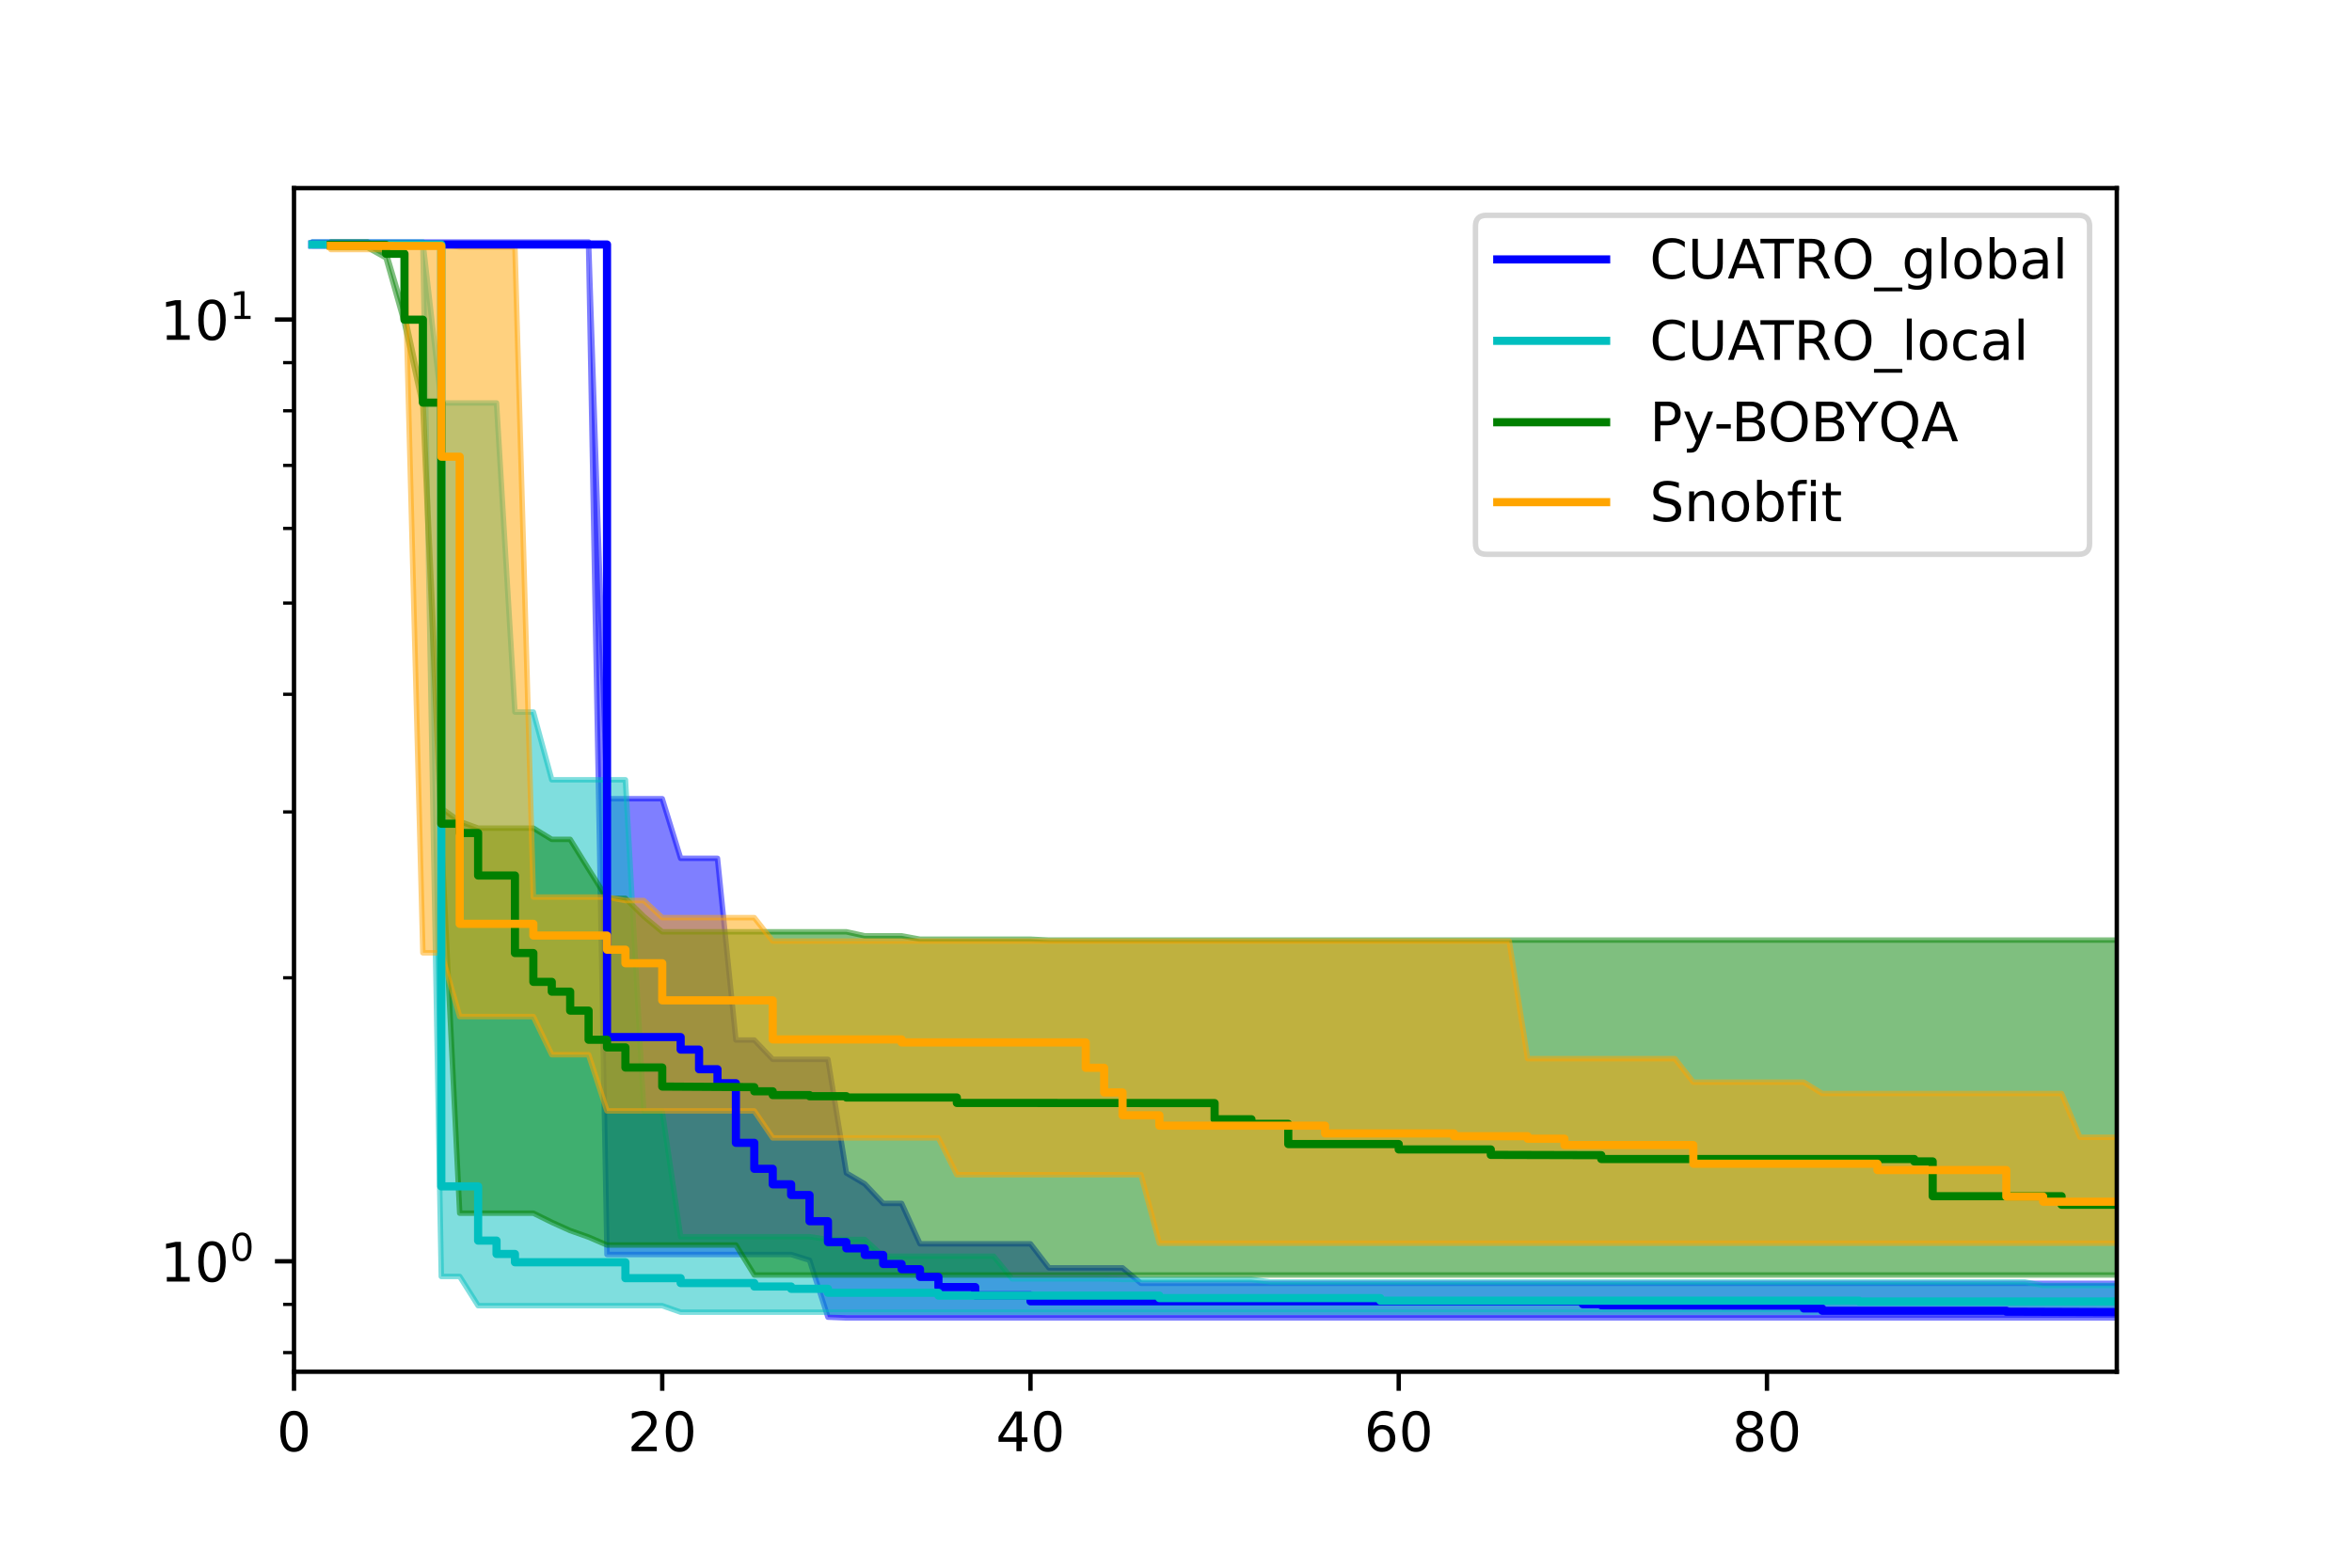 <?xml version="1.0" encoding="utf-8" standalone="no"?>
<!DOCTYPE svg PUBLIC "-//W3C//DTD SVG 1.1//EN"
  "http://www.w3.org/Graphics/SVG/1.1/DTD/svg11.dtd">
<!-- Created with matplotlib (https://matplotlib.org/) -->
<svg height="288pt" version="1.1" viewBox="0 0 432 288" width="432pt" xmlns="http://www.w3.org/2000/svg" xmlns:xlink="http://www.w3.org/1999/xlink">
 <defs>
  <style type="text/css">*{stroke-linecap:butt;stroke-linejoin:round;}</style>
 </defs>
 <g id="figure_1">
  <g id="patch_1">
   <path d="M 0 288 
L 432 288 
L 432 0 
L 0 0 
z
" style="fill:#ffffff;"/>
  </g>
  <g id="axes_1">
   <g id="patch_2">
    <path d="M 54 252 
L 388.8 252 
L 388.8 34.56 
L 54 34.56 
z
" style="fill:#ffffff;"/>
   </g>
   <g id="PolyCollection_1">
    <defs>
     <path d="M 57.382 -243.556 
L 57.382 -242.868 
L 60.764 -242.868 
L 64.145 -242.868 
L 67.527 -242.868 
L 70.909 -242.868 
L 74.291 -242.868 
L 77.673 -242.868 
L 81.055 -242.868 
L 84.436 -242.868 
L 87.818 -242.868 
L 91.2 -242.868 
L 94.582 -242.868 
L 97.964 -242.868 
L 101.345 -242.868 
L 104.727 -242.868 
L 108.109 -242.868 
L 111.491 -57.536 
L 114.873 -57.536 
L 118.255 -57.536 
L 121.636 -57.536 
L 125.018 -57.536 
L 128.4 -57.536 
L 131.782 -57.536 
L 135.164 -57.536 
L 138.545 -57.536 
L 141.927 -57.536 
L 145.309 -57.536 
L 148.691 -56.488 
L 152.073 -46.022 
L 155.455 -45.884 
L 158.836 -45.884 
L 162.218 -45.884 
L 165.6 -45.884 
L 168.982 -45.884 
L 172.364 -45.884 
L 175.745 -45.884 
L 179.127 -45.884 
L 182.509 -45.884 
L 185.891 -45.884 
L 189.273 -45.884 
L 192.655 -45.884 
L 196.036 -45.884 
L 199.418 -45.884 
L 202.8 -45.884 
L 206.182 -45.884 
L 209.564 -45.884 
L 212.945 -45.884 
L 216.327 -45.884 
L 219.709 -45.884 
L 223.091 -45.884 
L 226.473 -45.884 
L 229.855 -45.884 
L 233.236 -45.884 
L 236.618 -45.884 
L 240 -45.884 
L 243.382 -45.884 
L 246.764 -45.884 
L 250.145 -45.884 
L 253.527 -45.884 
L 256.909 -45.884 
L 260.291 -45.884 
L 263.673 -45.884 
L 267.055 -45.884 
L 270.436 -45.884 
L 273.818 -45.884 
L 277.2 -45.884 
L 280.582 -45.884 
L 283.964 -45.884 
L 287.345 -45.884 
L 290.727 -45.884 
L 294.109 -45.884 
L 297.491 -45.884 
L 300.873 -45.884 
L 304.255 -45.884 
L 307.636 -45.884 
L 311.018 -45.884 
L 314.4 -45.884 
L 317.782 -45.884 
L 321.164 -45.884 
L 324.545 -45.884 
L 327.927 -45.884 
L 331.309 -45.884 
L 334.691 -45.884 
L 338.073 -45.884 
L 341.455 -45.884 
L 344.836 -45.884 
L 348.218 -45.884 
L 351.6 -45.884 
L 354.982 -45.884 
L 358.364 -45.884 
L 361.745 -45.884 
L 365.127 -45.884 
L 368.509 -45.884 
L 371.891 -45.884 
L 375.273 -45.884 
L 378.655 -45.884 
L 382.036 -45.884 
L 385.418 -45.884 
L 388.8 -45.884 
L 392.182 -45.884 
L 392.182 -52.24 
L 392.182 -52.24 
L 388.8 -52.24 
L 385.418 -52.24 
L 382.036 -52.24 
L 378.655 -52.24 
L 375.273 -52.24 
L 371.891 -52.24 
L 368.509 -52.24 
L 365.127 -52.24 
L 361.745 -52.24 
L 358.364 -52.24 
L 354.982 -52.24 
L 351.6 -52.24 
L 348.218 -52.24 
L 344.836 -52.24 
L 341.455 -52.24 
L 338.073 -52.24 
L 334.691 -52.24 
L 331.309 -52.24 
L 327.927 -52.24 
L 324.545 -52.24 
L 321.164 -52.24 
L 317.782 -52.24 
L 314.4 -52.24 
L 311.018 -52.24 
L 307.636 -52.24 
L 304.255 -52.24 
L 300.873 -52.24 
L 297.491 -52.24 
L 294.109 -52.24 
L 290.727 -52.24 
L 287.345 -52.24 
L 283.964 -52.24 
L 280.582 -52.24 
L 277.2 -52.24 
L 273.818 -52.24 
L 270.436 -52.24 
L 267.055 -52.24 
L 263.673 -52.24 
L 260.291 -52.24 
L 256.909 -52.24 
L 253.527 -52.24 
L 250.145 -52.24 
L 246.764 -52.24 
L 243.382 -52.24 
L 240 -52.24 
L 236.618 -52.24 
L 233.236 -52.24 
L 229.855 -52.24 
L 226.473 -52.24 
L 223.091 -52.24 
L 219.709 -52.24 
L 216.327 -52.24 
L 212.945 -52.24 
L 209.564 -52.24 
L 206.182 -55.087 
L 202.8 -55.087 
L 199.418 -55.087 
L 196.036 -55.087 
L 192.655 -55.087 
L 189.273 -59.493 
L 185.891 -59.493 
L 182.509 -59.493 
L 179.127 -59.493 
L 175.745 -59.493 
L 172.364 -59.493 
L 168.982 -59.493 
L 165.6 -66.921 
L 162.218 -66.921 
L 158.836 -70.501 
L 155.455 -72.507 
L 152.073 -93.384 
L 148.691 -93.384 
L 145.309 -93.384 
L 141.927 -93.384 
L 138.545 -96.932 
L 135.164 -96.932 
L 131.782 -130.316 
L 128.4 -130.316 
L 125.018 -130.316 
L 121.636 -141.267 
L 118.255 -141.267 
L 114.873 -141.267 
L 111.491 -141.267 
L 108.109 -243.556 
L 104.727 -243.556 
L 101.345 -243.556 
L 97.964 -243.556 
L 94.582 -243.556 
L 91.2 -243.556 
L 87.818 -243.556 
L 84.436 -243.556 
L 81.055 -243.556 
L 77.673 -243.556 
L 74.291 -243.556 
L 70.909 -243.556 
L 67.527 -243.556 
L 64.145 -243.556 
L 60.764 -243.556 
L 57.382 -243.556 
z
" id="m3e9cecc556" style="stroke:#0000ff;stroke-opacity:0.5;"/>
    </defs>
    <g clip-path="url(#pd0269fad4a)">
     <use style="fill:#0000ff;fill-opacity:0.5;stroke:#0000ff;stroke-opacity:0.5;" x="0" xlink:href="#m3e9cecc556" y="288"/>
    </g>
   </g>
   <g id="PolyCollection_2">
    <defs>
     <path d="M 57.382 -243.556 
L 57.382 -242.868 
L 60.764 -242.868 
L 64.145 -242.868 
L 67.527 -242.868 
L 70.909 -242.868 
L 74.291 -242.868 
L 77.673 -242.868 
L 81.055 -53.503 
L 84.436 -53.503 
L 87.818 -48.134 
L 91.2 -48.134 
L 94.582 -48.134 
L 97.964 -48.134 
L 101.345 -48.134 
L 104.727 -48.134 
L 108.109 -48.134 
L 111.491 -48.134 
L 114.873 -48.134 
L 118.255 -48.134 
L 121.636 -48.134 
L 125.018 -46.941 
L 128.4 -46.941 
L 131.782 -46.941 
L 135.164 -46.941 
L 138.545 -46.941 
L 141.927 -46.941 
L 145.309 -46.941 
L 148.691 -46.941 
L 152.073 -46.941 
L 155.455 -46.941 
L 158.836 -46.941 
L 162.218 -46.941 
L 165.6 -46.941 
L 168.982 -46.941 
L 172.364 -46.941 
L 175.745 -46.941 
L 179.127 -46.941 
L 182.509 -46.941 
L 185.891 -46.941 
L 189.273 -46.941 
L 192.655 -46.941 
L 196.036 -46.941 
L 199.418 -46.941 
L 202.8 -46.941 
L 206.182 -46.941 
L 209.564 -46.941 
L 212.945 -46.941 
L 216.327 -46.941 
L 219.709 -46.941 
L 223.091 -46.941 
L 226.473 -46.941 
L 229.855 -46.941 
L 233.236 -46.941 
L 236.618 -46.941 
L 240 -46.941 
L 243.382 -46.941 
L 246.764 -46.941 
L 250.145 -46.941 
L 253.527 -46.941 
L 256.909 -46.941 
L 260.291 -46.941 
L 263.673 -46.941 
L 267.055 -46.941 
L 270.436 -46.941 
L 273.818 -46.941 
L 277.2 -46.941 
L 280.582 -46.941 
L 283.964 -46.941 
L 287.345 -46.941 
L 290.727 -46.941 
L 294.109 -46.941 
L 297.491 -46.941 
L 300.873 -46.941 
L 304.255 -46.941 
L 307.636 -46.941 
L 311.018 -46.941 
L 314.4 -46.941 
L 317.782 -46.941 
L 321.164 -46.941 
L 324.545 -46.941 
L 327.927 -46.941 
L 331.309 -46.941 
L 334.691 -46.941 
L 338.073 -46.941 
L 341.455 -46.941 
L 344.836 -46.941 
L 348.218 -46.941 
L 351.6 -46.941 
L 354.982 -46.941 
L 358.364 -46.941 
L 361.745 -46.941 
L 365.127 -46.941 
L 368.509 -46.941 
L 371.891 -46.941 
L 375.273 -46.941 
L 378.655 -46.941 
L 382.036 -46.941 
L 385.418 -46.941 
L 388.8 -46.941 
L 392.182 -46.941 
L 392.182 -51.843 
L 392.182 -51.843 
L 388.8 -51.843 
L 385.418 -51.843 
L 382.036 -51.843 
L 378.655 -51.843 
L 375.273 -51.843 
L 371.891 -52.492 
L 368.509 -52.492 
L 365.127 -52.492 
L 361.745 -52.492 
L 358.364 -52.492 
L 354.982 -52.492 
L 351.6 -52.492 
L 348.218 -52.492 
L 344.836 -52.492 
L 341.455 -52.492 
L 338.073 -52.492 
L 334.691 -52.492 
L 331.309 -52.492 
L 327.927 -52.492 
L 324.545 -52.492 
L 321.164 -52.492 
L 317.782 -52.492 
L 314.4 -52.492 
L 311.018 -52.492 
L 307.636 -52.492 
L 304.255 -52.492 
L 300.873 -52.492 
L 297.491 -52.492 
L 294.109 -52.492 
L 290.727 -52.492 
L 287.345 -52.492 
L 283.964 -52.492 
L 280.582 -52.492 
L 277.2 -52.492 
L 273.818 -52.492 
L 270.436 -52.492 
L 267.055 -52.492 
L 263.673 -52.492 
L 260.291 -52.492 
L 256.909 -52.492 
L 253.527 -52.492 
L 250.145 -52.492 
L 246.764 -52.492 
L 243.382 -52.492 
L 240 -52.492 
L 236.618 -52.492 
L 233.236 -52.492 
L 229.855 -52.956 
L 226.473 -52.956 
L 223.091 -52.956 
L 219.709 -52.956 
L 216.327 -52.956 
L 212.945 -52.956 
L 209.564 -52.956 
L 206.182 -52.956 
L 202.8 -53.068 
L 199.418 -53.068 
L 196.036 -53.068 
L 192.655 -53.068 
L 189.273 -53.068 
L 185.891 -53.068 
L 182.509 -57.228 
L 179.127 -57.228 
L 175.745 -57.228 
L 172.364 -57.228 
L 168.982 -57.228 
L 165.6 -57.228 
L 162.218 -57.228 
L 158.836 -60.299 
L 155.455 -60.299 
L 152.073 -60.299 
L 148.691 -60.812 
L 145.309 -60.812 
L 141.927 -60.812 
L 138.545 -60.812 
L 135.164 -60.812 
L 131.782 -60.812 
L 128.4 -60.812 
L 125.018 -60.812 
L 121.636 -83.859 
L 118.255 -83.859 
L 114.873 -144.745 
L 111.491 -144.745 
L 108.109 -144.745 
L 104.727 -144.745 
L 101.345 -144.745 
L 97.964 -157.189 
L 94.582 -157.189 
L 91.2 -213.972 
L 87.818 -213.972 
L 84.436 -213.972 
L 81.055 -213.972 
L 77.673 -243.556 
L 74.291 -243.556 
L 70.909 -243.556 
L 67.527 -243.556 
L 64.145 -243.556 
L 60.764 -243.556 
L 57.382 -243.556 
z
" id="me2a2f96526" style="stroke:#00bfbf;stroke-opacity:0.5;"/>
    </defs>
    <g clip-path="url(#pd0269fad4a)">
     <use style="fill:#00bfbf;fill-opacity:0.5;stroke:#00bfbf;stroke-opacity:0.5;" x="0" xlink:href="#me2a2f96526" y="288"/>
    </g>
   </g>
   <g id="PolyCollection_3">
    <defs>
     <path d="M 60.764 -243.549 
L 60.764 -242.511 
L 64.145 -242.511 
L 67.527 -242.511 
L 70.909 -240.624 
L 74.291 -228.662 
L 77.673 -213.375 
L 81.055 -134.761 
L 84.436 -65.127 
L 87.818 -65.127 
L 91.2 -65.127 
L 94.582 -65.127 
L 97.964 -65.127 
L 101.345 -63.453 
L 104.727 -61.929 
L 108.109 -60.732 
L 111.491 -59.276 
L 114.873 -59.276 
L 118.255 -59.276 
L 121.636 -59.276 
L 125.018 -59.276 
L 128.4 -59.276 
L 131.782 -59.276 
L 135.164 -59.276 
L 138.545 -53.769 
L 141.927 -53.769 
L 145.309 -53.769 
L 148.691 -53.769 
L 152.073 -53.769 
L 155.455 -53.769 
L 158.836 -53.769 
L 162.218 -53.769 
L 165.6 -53.769 
L 168.982 -53.769 
L 172.364 -53.769 
L 175.745 -53.769 
L 179.127 -53.769 
L 182.509 -53.769 
L 185.891 -53.769 
L 189.273 -53.769 
L 192.655 -53.769 
L 196.036 -53.769 
L 199.418 -53.769 
L 202.8 -53.769 
L 206.182 -53.769 
L 209.564 -53.769 
L 212.945 -53.769 
L 216.327 -53.769 
L 219.709 -53.769 
L 223.091 -53.769 
L 226.473 -53.769 
L 229.855 -53.769 
L 233.236 -53.769 
L 236.618 -53.769 
L 240 -53.769 
L 243.382 -53.769 
L 246.764 -53.769 
L 250.145 -53.769 
L 253.527 -53.769 
L 256.909 -53.769 
L 260.291 -53.769 
L 263.673 -53.769 
L 267.055 -53.769 
L 270.436 -53.769 
L 273.818 -53.769 
L 277.2 -53.769 
L 280.582 -53.769 
L 283.964 -53.769 
L 287.345 -53.769 
L 290.727 -53.769 
L 294.109 -53.769 
L 297.491 -53.769 
L 300.873 -53.769 
L 304.255 -53.769 
L 307.636 -53.769 
L 311.018 -53.769 
L 314.4 -53.769 
L 317.782 -53.769 
L 321.164 -53.769 
L 324.545 -53.769 
L 327.927 -53.769 
L 331.309 -53.769 
L 334.691 -53.769 
L 338.073 -53.769 
L 341.455 -53.769 
L 344.836 -53.769 
L 348.218 -53.769 
L 351.6 -53.769 
L 354.982 -53.769 
L 358.364 -53.769 
L 361.745 -53.769 
L 365.127 -53.769 
L 368.509 -53.769 
L 371.891 -53.769 
L 375.273 -53.769 
L 378.655 -53.769 
L 382.036 -53.769 
L 385.418 -53.769 
L 388.8 -53.769 
L 392.182 -53.769 
L 392.182 -115.295 
L 392.182 -115.295 
L 388.8 -115.295 
L 385.418 -115.295 
L 382.036 -115.295 
L 378.655 -115.295 
L 375.273 -115.295 
L 371.891 -115.295 
L 368.509 -115.295 
L 365.127 -115.295 
L 361.745 -115.295 
L 358.364 -115.295 
L 354.982 -115.295 
L 351.6 -115.295 
L 348.218 -115.295 
L 344.836 -115.295 
L 341.455 -115.295 
L 338.073 -115.295 
L 334.691 -115.295 
L 331.309 -115.295 
L 327.927 -115.295 
L 324.545 -115.295 
L 321.164 -115.295 
L 317.782 -115.295 
L 314.4 -115.295 
L 311.018 -115.295 
L 307.636 -115.295 
L 304.255 -115.295 
L 300.873 -115.295 
L 297.491 -115.295 
L 294.109 -115.295 
L 290.727 -115.295 
L 287.345 -115.295 
L 283.964 -115.295 
L 280.582 -115.295 
L 277.2 -115.295 
L 273.818 -115.295 
L 270.436 -115.295 
L 267.055 -115.295 
L 263.673 -115.295 
L 260.291 -115.295 
L 256.909 -115.295 
L 253.527 -115.295 
L 250.145 -115.295 
L 246.764 -115.295 
L 243.382 -115.295 
L 240 -115.295 
L 236.618 -115.295 
L 233.236 -115.295 
L 229.855 -115.295 
L 226.473 -115.295 
L 223.091 -115.295 
L 219.709 -115.295 
L 216.327 -115.295 
L 212.945 -115.295 
L 209.564 -115.295 
L 206.182 -115.295 
L 202.8 -115.295 
L 199.418 -115.295 
L 196.036 -115.295 
L 192.655 -115.295 
L 189.273 -115.457 
L 185.891 -115.457 
L 182.509 -115.457 
L 179.127 -115.457 
L 175.745 -115.457 
L 172.364 -115.457 
L 168.982 -115.457 
L 165.6 -116.083 
L 162.218 -116.083 
L 158.836 -116.083 
L 155.455 -116.817 
L 152.073 -116.817 
L 148.691 -116.817 
L 145.309 -116.817 
L 141.927 -116.817 
L 138.545 -116.817 
L 135.164 -116.817 
L 131.782 -116.817 
L 128.4 -116.817 
L 125.018 -116.817 
L 121.636 -116.817 
L 118.255 -119.628 
L 114.873 -122.955 
L 111.491 -122.955 
L 108.109 -128.353 
L 104.727 -133.8 
L 101.345 -133.8 
L 97.964 -135.864 
L 94.582 -135.864 
L 91.2 -135.864 
L 87.818 -135.864 
L 84.436 -137.096 
L 81.055 -139.539 
L 77.673 -214.612 
L 74.291 -230.214 
L 70.909 -241.564 
L 67.527 -243.549 
L 64.145 -243.549 
L 60.764 -243.549 
z
" id="m48beb5a849" style="stroke:#008000;stroke-opacity:0.5;"/>
    </defs>
    <g clip-path="url(#pd0269fad4a)">
     <use style="fill:#008000;fill-opacity:0.5;stroke:#008000;stroke-opacity:0.5;" x="0" xlink:href="#m48beb5a849" y="288"/>
    </g>
   </g>
   <g id="PolyCollection_4">
    <defs>
     <path d="M 60.764 -243.303 
L 60.764 -242.154 
L 64.145 -242.154 
L 67.527 -242.154 
L 70.909 -242.154 
L 74.291 -242.154 
L 77.673 -112.961 
L 81.055 -112.961 
L 84.436 -101.242 
L 87.818 -101.242 
L 91.2 -101.242 
L 94.582 -101.242 
L 97.964 -101.242 
L 101.345 -94.241 
L 104.727 -94.241 
L 108.109 -94.241 
L 111.491 -83.916 
L 114.873 -83.916 
L 118.255 -83.916 
L 121.636 -83.916 
L 125.018 -83.916 
L 128.4 -83.916 
L 131.782 -83.916 
L 135.164 -83.916 
L 138.545 -83.916 
L 141.927 -78.958 
L 145.309 -78.958 
L 148.691 -78.958 
L 152.073 -78.958 
L 155.455 -78.958 
L 158.836 -78.958 
L 162.218 -78.958 
L 165.6 -78.958 
L 168.982 -78.958 
L 172.364 -78.958 
L 175.745 -72.191 
L 179.127 -72.191 
L 182.509 -72.191 
L 185.891 -72.191 
L 189.273 -72.191 
L 192.655 -72.191 
L 196.036 -72.191 
L 199.418 -72.191 
L 202.8 -72.191 
L 206.182 -72.191 
L 209.564 -72.191 
L 212.945 -59.609 
L 216.327 -59.609 
L 219.709 -59.609 
L 223.091 -59.609 
L 226.473 -59.609 
L 229.855 -59.609 
L 233.236 -59.609 
L 236.618 -59.609 
L 240 -59.609 
L 243.382 -59.609 
L 246.764 -59.609 
L 250.145 -59.609 
L 253.527 -59.609 
L 256.909 -59.609 
L 260.291 -59.609 
L 263.673 -59.609 
L 267.055 -59.609 
L 270.436 -59.609 
L 273.818 -59.609 
L 277.2 -59.609 
L 280.582 -59.609 
L 283.964 -59.609 
L 287.345 -59.609 
L 290.727 -59.609 
L 294.109 -59.609 
L 297.491 -59.609 
L 300.873 -59.609 
L 304.255 -59.609 
L 307.636 -59.609 
L 311.018 -59.609 
L 314.4 -59.609 
L 317.782 -59.609 
L 321.164 -59.609 
L 324.545 -59.609 
L 327.927 -59.609 
L 331.309 -59.609 
L 334.691 -59.609 
L 338.073 -59.609 
L 341.455 -59.609 
L 344.836 -59.609 
L 348.218 -59.609 
L 351.6 -59.609 
L 354.982 -59.609 
L 358.364 -59.609 
L 361.745 -59.609 
L 365.127 -59.609 
L 368.509 -59.609 
L 371.891 -59.609 
L 375.273 -59.609 
L 378.655 -59.609 
L 382.036 -59.609 
L 385.418 -59.609 
L 388.8 -59.609 
L 392.182 -59.609 
L 392.182 -79.069 
L 392.182 -79.069 
L 388.8 -79.069 
L 385.418 -79.069 
L 382.036 -79.069 
L 378.655 -87.114 
L 375.273 -87.114 
L 371.891 -87.114 
L 368.509 -87.114 
L 365.127 -87.114 
L 361.745 -87.114 
L 358.364 -87.114 
L 354.982 -87.114 
L 351.6 -87.114 
L 348.218 -87.114 
L 344.836 -87.114 
L 341.455 -87.114 
L 338.073 -87.114 
L 334.691 -87.114 
L 331.309 -89.19 
L 327.927 -89.19 
L 324.545 -89.19 
L 321.164 -89.19 
L 317.782 -89.19 
L 314.4 -89.19 
L 311.018 -89.19 
L 307.636 -93.514 
L 304.255 -93.514 
L 300.873 -93.514 
L 297.491 -93.514 
L 294.109 -93.514 
L 290.727 -93.514 
L 287.345 -93.514 
L 283.964 -93.514 
L 280.582 -93.514 
L 277.2 -115.117 
L 273.818 -115.117 
L 270.436 -115.117 
L 267.055 -115.117 
L 263.673 -115.117 
L 260.291 -115.117 
L 256.909 -115.117 
L 253.527 -115.117 
L 250.145 -115.117 
L 246.764 -115.117 
L 243.382 -115.117 
L 240 -115.117 
L 236.618 -115.117 
L 233.236 -115.117 
L 229.855 -115.117 
L 226.473 -115.117 
L 223.091 -115.117 
L 219.709 -115.117 
L 216.327 -115.117 
L 212.945 -115.117 
L 209.564 -115.117 
L 206.182 -115.117 
L 202.8 -115.117 
L 199.418 -115.117 
L 196.036 -115.117 
L 192.655 -115.117 
L 189.273 -115.117 
L 185.891 -115.117 
L 182.509 -115.117 
L 179.127 -115.117 
L 175.745 -115.117 
L 172.364 -115.117 
L 168.982 -115.117 
L 165.6 -115.117 
L 162.218 -115.117 
L 158.836 -115.117 
L 155.455 -115.117 
L 152.073 -115.117 
L 148.691 -115.117 
L 145.309 -115.117 
L 141.927 -115.117 
L 138.545 -119.418 
L 135.164 -119.418 
L 131.782 -119.418 
L 128.4 -119.418 
L 125.018 -119.418 
L 121.636 -119.418 
L 118.255 -122.563 
L 114.873 -122.563 
L 111.491 -123.201 
L 108.109 -123.201 
L 104.727 -123.201 
L 101.345 -123.201 
L 97.964 -123.201 
L 94.582 -242.626 
L 91.2 -242.626 
L 87.818 -242.626 
L 84.436 -242.626 
L 81.055 -243.148 
L 77.673 -243.148 
L 74.291 -243.303 
L 70.909 -243.303 
L 67.527 -243.303 
L 64.145 -243.303 
L 60.764 -243.303 
z
" id="md6a3ccffac" style="stroke:#ffa500;stroke-opacity:0.5;"/>
    </defs>
    <g clip-path="url(#pd0269fad4a)">
     <use style="fill:#ffa500;fill-opacity:0.5;stroke:#ffa500;stroke-opacity:0.5;" x="0" xlink:href="#md6a3ccffac" y="288"/>
    </g>
   </g>
   <g id="matplotlib.axis_1">
    <g id="xtick_1">
     <g id="line2d_1">
      <defs>
       <path d="M 0 0 
L 0 3.5 
" id="m15b649548a" style="stroke:#000000;stroke-width:0.8;"/>
      </defs>
      <g>
       <use style="stroke:#000000;stroke-width:0.8;" x="54" xlink:href="#m15b649548a" y="252"/>
      </g>
     </g>
     <g id="text_1">
      <!-- 0 -->
      <g transform="translate(50.819 266.598)scale(0.1 -0.1)">
       <defs>
        <path d="M 31.781 66.406 
Q 24.172 66.406 20.328 58.906 
Q 16.5 51.422 16.5 36.375 
Q 16.5 21.391 20.328 13.891 
Q 24.172 6.391 31.781 6.391 
Q 39.453 6.391 43.281 13.891 
Q 47.125 21.391 47.125 36.375 
Q 47.125 51.422 43.281 58.906 
Q 39.453 66.406 31.781 66.406 
z
M 31.781 74.219 
Q 44.047 74.219 50.516 64.516 
Q 56.984 54.828 56.984 36.375 
Q 56.984 17.969 50.516 8.266 
Q 44.047 -1.422 31.781 -1.422 
Q 19.531 -1.422 13.062 8.266 
Q 6.594 17.969 6.594 36.375 
Q 6.594 54.828 13.062 64.516 
Q 19.531 74.219 31.781 74.219 
z
" id="DejaVuSans-48"/>
       </defs>
       <use xlink:href="#DejaVuSans-48"/>
      </g>
     </g>
    </g>
    <g id="xtick_2">
     <g id="line2d_2">
      <g>
       <use style="stroke:#000000;stroke-width:0.8;" x="121.636" xlink:href="#m15b649548a" y="252"/>
      </g>
     </g>
     <g id="text_2">
      <!-- 20 -->
      <g transform="translate(115.274 266.598)scale(0.1 -0.1)">
       <defs>
        <path d="M 19.188 8.297 
L 53.609 8.297 
L 53.609 0 
L 7.328 0 
L 7.328 8.297 
Q 12.938 14.109 22.625 23.891 
Q 32.328 33.688 34.812 36.531 
Q 39.547 41.844 41.422 45.531 
Q 43.312 49.219 43.312 52.781 
Q 43.312 58.594 39.234 62.25 
Q 35.156 65.922 28.609 65.922 
Q 23.969 65.922 18.812 64.312 
Q 13.672 62.703 7.812 59.422 
L 7.812 69.391 
Q 13.766 71.781 18.938 73 
Q 24.125 74.219 28.422 74.219 
Q 39.75 74.219 46.484 68.547 
Q 53.219 62.891 53.219 53.422 
Q 53.219 48.922 51.531 44.891 
Q 49.859 40.875 45.406 35.406 
Q 44.188 33.984 37.641 27.219 
Q 31.109 20.453 19.188 8.297 
z
" id="DejaVuSans-50"/>
       </defs>
       <use xlink:href="#DejaVuSans-50"/>
       <use x="63.623" xlink:href="#DejaVuSans-48"/>
      </g>
     </g>
    </g>
    <g id="xtick_3">
     <g id="line2d_3">
      <g>
       <use style="stroke:#000000;stroke-width:0.8;" x="189.273" xlink:href="#m15b649548a" y="252"/>
      </g>
     </g>
     <g id="text_3">
      <!-- 40 -->
      <g transform="translate(182.91 266.598)scale(0.1 -0.1)">
       <defs>
        <path d="M 37.797 64.312 
L 12.891 25.391 
L 37.797 25.391 
z
M 35.203 72.906 
L 47.609 72.906 
L 47.609 25.391 
L 58.016 25.391 
L 58.016 17.188 
L 47.609 17.188 
L 47.609 0 
L 37.797 0 
L 37.797 17.188 
L 4.891 17.188 
L 4.891 26.703 
z
" id="DejaVuSans-52"/>
       </defs>
       <use xlink:href="#DejaVuSans-52"/>
       <use x="63.623" xlink:href="#DejaVuSans-48"/>
      </g>
     </g>
    </g>
    <g id="xtick_4">
     <g id="line2d_4">
      <g>
       <use style="stroke:#000000;stroke-width:0.8;" x="256.909" xlink:href="#m15b649548a" y="252"/>
      </g>
     </g>
     <g id="text_4">
      <!-- 60 -->
      <g transform="translate(250.547 266.598)scale(0.1 -0.1)">
       <defs>
        <path d="M 33.016 40.375 
Q 26.375 40.375 22.484 35.828 
Q 18.609 31.297 18.609 23.391 
Q 18.609 15.531 22.484 10.953 
Q 26.375 6.391 33.016 6.391 
Q 39.656 6.391 43.531 10.953 
Q 47.406 15.531 47.406 23.391 
Q 47.406 31.297 43.531 35.828 
Q 39.656 40.375 33.016 40.375 
z
M 52.594 71.297 
L 52.594 62.312 
Q 48.875 64.062 45.094 64.984 
Q 41.312 65.922 37.594 65.922 
Q 27.828 65.922 22.672 59.328 
Q 17.531 52.734 16.797 39.406 
Q 19.672 43.656 24.016 45.922 
Q 28.375 48.188 33.594 48.188 
Q 44.578 48.188 50.953 41.516 
Q 57.328 34.859 57.328 23.391 
Q 57.328 12.156 50.688 5.359 
Q 44.047 -1.422 33.016 -1.422 
Q 20.359 -1.422 13.672 8.266 
Q 6.984 17.969 6.984 36.375 
Q 6.984 53.656 15.188 63.938 
Q 23.391 74.219 37.203 74.219 
Q 40.922 74.219 44.703 73.484 
Q 48.484 72.75 52.594 71.297 
z
" id="DejaVuSans-54"/>
       </defs>
       <use xlink:href="#DejaVuSans-54"/>
       <use x="63.623" xlink:href="#DejaVuSans-48"/>
      </g>
     </g>
    </g>
    <g id="xtick_5">
     <g id="line2d_5">
      <g>
       <use style="stroke:#000000;stroke-width:0.8;" x="324.545" xlink:href="#m15b649548a" y="252"/>
      </g>
     </g>
     <g id="text_5">
      <!-- 80 -->
      <g transform="translate(318.183 266.598)scale(0.1 -0.1)">
       <defs>
        <path d="M 31.781 34.625 
Q 24.75 34.625 20.719 30.859 
Q 16.703 27.094 16.703 20.516 
Q 16.703 13.922 20.719 10.156 
Q 24.75 6.391 31.781 6.391 
Q 38.812 6.391 42.859 10.172 
Q 46.922 13.969 46.922 20.516 
Q 46.922 27.094 42.891 30.859 
Q 38.875 34.625 31.781 34.625 
z
M 21.922 38.812 
Q 15.578 40.375 12.031 44.719 
Q 8.5 49.078 8.5 55.328 
Q 8.5 64.062 14.719 69.141 
Q 20.953 74.219 31.781 74.219 
Q 42.672 74.219 48.875 69.141 
Q 55.078 64.062 55.078 55.328 
Q 55.078 49.078 51.531 44.719 
Q 48 40.375 41.703 38.812 
Q 48.828 37.156 52.797 32.312 
Q 56.781 27.484 56.781 20.516 
Q 56.781 9.906 50.312 4.234 
Q 43.844 -1.422 31.781 -1.422 
Q 19.734 -1.422 13.25 4.234 
Q 6.781 9.906 6.781 20.516 
Q 6.781 27.484 10.781 32.312 
Q 14.797 37.156 21.922 38.812 
z
M 18.312 54.391 
Q 18.312 48.734 21.844 45.562 
Q 25.391 42.391 31.781 42.391 
Q 38.141 42.391 41.719 45.562 
Q 45.312 48.734 45.312 54.391 
Q 45.312 60.062 41.719 63.234 
Q 38.141 66.406 31.781 66.406 
Q 25.391 66.406 21.844 63.234 
Q 18.312 60.062 18.312 54.391 
z
" id="DejaVuSans-56"/>
       </defs>
       <use xlink:href="#DejaVuSans-56"/>
       <use x="63.623" xlink:href="#DejaVuSans-48"/>
      </g>
     </g>
    </g>
   </g>
   <g id="matplotlib.axis_2">
    <g id="ytick_1">
     <g id="line2d_6">
      <defs>
       <path d="M 0 0 
L -3.5 0 
" id="m753d91bc35" style="stroke:#000000;stroke-width:0.8;"/>
      </defs>
      <g>
       <use style="stroke:#000000;stroke-width:0.8;" x="54" xlink:href="#m753d91bc35" y="231.715"/>
      </g>
     </g>
     <g id="text_6">
      <!-- $\mathdefault{10^{0}}$ -->
      <g transform="translate(29.4 235.514)scale(0.1 -0.1)">
       <defs>
        <path d="M 12.406 8.297 
L 28.516 8.297 
L 28.516 63.922 
L 10.984 60.406 
L 10.984 69.391 
L 28.422 72.906 
L 38.281 72.906 
L 38.281 8.297 
L 54.391 8.297 
L 54.391 0 
L 12.406 0 
z
" id="DejaVuSans-49"/>
       </defs>
       <use transform="translate(0 0.766)" xlink:href="#DejaVuSans-49"/>
       <use transform="translate(63.623 0.766)" xlink:href="#DejaVuSans-48"/>
       <use transform="translate(128.203 39.047)scale(0.7)" xlink:href="#DejaVuSans-48"/>
      </g>
     </g>
    </g>
    <g id="ytick_2">
     <g id="line2d_7">
      <g>
       <use style="stroke:#000000;stroke-width:0.8;" x="54" xlink:href="#m753d91bc35" y="58.701"/>
      </g>
     </g>
     <g id="text_7">
      <!-- $\mathdefault{10^{1}}$ -->
      <g transform="translate(29.4 62.5)scale(0.1 -0.1)">
       <use transform="translate(0 0.684)" xlink:href="#DejaVuSans-49"/>
       <use transform="translate(63.623 0.684)" xlink:href="#DejaVuSans-48"/>
       <use transform="translate(128.203 38.966)scale(0.7)" xlink:href="#DejaVuSans-49"/>
      </g>
     </g>
    </g>
    <g id="ytick_3">
     <g id="line2d_8">
      <defs>
       <path d="M 0 0 
L -2 0 
" id="mefdda3b6a2" style="stroke:#000000;stroke-width:0.6;"/>
      </defs>
      <g>
       <use style="stroke:#000000;stroke-width:0.6;" x="54" xlink:href="#mefdda3b6a2" y="248.482"/>
      </g>
     </g>
    </g>
    <g id="ytick_4">
     <g id="line2d_9">
      <g>
       <use style="stroke:#000000;stroke-width:0.6;" x="54" xlink:href="#mefdda3b6a2" y="239.632"/>
      </g>
     </g>
    </g>
    <g id="ytick_5">
     <g id="line2d_10">
      <g>
       <use style="stroke:#000000;stroke-width:0.6;" x="54" xlink:href="#mefdda3b6a2" y="179.633"/>
      </g>
     </g>
    </g>
    <g id="ytick_6">
     <g id="line2d_11">
      <g>
       <use style="stroke:#000000;stroke-width:0.6;" x="54" xlink:href="#mefdda3b6a2" y="149.166"/>
      </g>
     </g>
    </g>
    <g id="ytick_7">
     <g id="line2d_12">
      <g>
       <use style="stroke:#000000;stroke-width:0.6;" x="54" xlink:href="#mefdda3b6a2" y="127.55"/>
      </g>
     </g>
    </g>
    <g id="ytick_8">
     <g id="line2d_13">
      <g>
       <use style="stroke:#000000;stroke-width:0.6;" x="54" xlink:href="#mefdda3b6a2" y="110.783"/>
      </g>
     </g>
    </g>
    <g id="ytick_9">
     <g id="line2d_14">
      <g>
       <use style="stroke:#000000;stroke-width:0.6;" x="54" xlink:href="#mefdda3b6a2" y="97.084"/>
      </g>
     </g>
    </g>
    <g id="ytick_10">
     <g id="line2d_15">
      <g>
       <use style="stroke:#000000;stroke-width:0.6;" x="54" xlink:href="#mefdda3b6a2" y="85.501"/>
      </g>
     </g>
    </g>
    <g id="ytick_11">
     <g id="line2d_16">
      <g>
       <use style="stroke:#000000;stroke-width:0.6;" x="54" xlink:href="#mefdda3b6a2" y="75.468"/>
      </g>
     </g>
    </g>
    <g id="ytick_12">
     <g id="line2d_17">
      <g>
       <use style="stroke:#000000;stroke-width:0.6;" x="54" xlink:href="#mefdda3b6a2" y="66.618"/>
      </g>
     </g>
    </g>
   </g>
   <g id="line2d_18">
    <path clip-path="url(#pd0269fad4a)" d="M 57.382 44.918 
L 111.491 44.918 
L 111.491 190.522 
L 125.018 190.522 
L 125.018 192.821 
L 128.4 192.821 
L 128.4 196.426 
L 131.782 196.426 
L 131.782 198.997 
L 135.164 198.997 
L 135.164 209.948 
L 138.545 209.948 
L 138.545 214.721 
L 141.927 214.721 
L 141.927 217.573 
L 145.309 217.573 
L 145.309 219.54 
L 148.691 219.54 
L 148.691 224.347 
L 152.073 224.347 
L 152.073 228.189 
L 155.455 228.189 
L 155.455 229.342 
L 158.836 229.342 
L 158.836 230.545 
L 162.218 230.545 
L 162.218 232.209 
L 165.6 232.209 
L 165.6 233.163 
L 168.982 233.163 
L 168.982 234.577 
L 172.364 234.577 
L 172.364 236.45 
L 179.127 236.45 
L 179.127 237.968 
L 189.273 237.968 
L 189.273 239.063 
L 290.727 239.063 
L 290.727 239.594 
L 294.109 239.594 
L 294.109 239.793 
L 331.309 239.852 
L 331.309 240.38 
L 334.691 240.38 
L 334.691 240.8 
L 368.509 240.8 
L 368.509 240.968 
L 392.182 241.054 
L 392.182 241.054 
" style="fill:none;stroke:#0000ff;stroke-linecap:square;stroke-width:1.5;"/>
   </g>
   <g id="line2d_19">
    <path clip-path="url(#pd0269fad4a)" d="M 57.382 44.918 
L 81.055 44.918 
L 81.055 217.951 
L 87.818 217.951 
L 87.818 227.91 
L 91.2 227.91 
L 91.2 230.367 
L 94.582 230.367 
L 94.582 231.892 
L 114.873 231.892 
L 114.873 234.814 
L 125.018 234.814 
L 125.018 235.71 
L 138.545 235.71 
L 138.545 236.346 
L 145.309 236.346 
L 145.309 236.766 
L 152.073 236.766 
L 152.073 237.493 
L 172.364 237.493 
L 172.364 238.011 
L 212.945 238.011 
L 212.945 238.472 
L 253.527 238.472 
L 253.527 238.946 
L 341.455 238.946 
L 341.455 239.1 
L 392.182 239.1 
L 392.182 239.1 
" style="fill:none;stroke:#00bfbf;stroke-linecap:square;stroke-width:1.5;"/>
   </g>
   <g id="line2d_20">
    <path clip-path="url(#pd0269fad4a)" d="M 60.764 44.992 
L 70.909 44.992 
L 70.909 46.623 
L 74.291 46.623 
L 74.291 58.73 
L 77.673 58.73 
L 77.673 73.966 
L 81.055 73.966 
L 81.055 151.325 
L 84.436 151.325 
L 84.436 153.034 
L 87.818 153.034 
L 87.818 160.838 
L 94.582 160.838 
L 94.582 175.085 
L 97.964 175.085 
L 97.964 180.377 
L 101.345 180.377 
L 101.345 182.177 
L 104.727 182.177 
L 104.727 185.662 
L 108.109 185.662 
L 108.109 191.013 
L 111.491 191.013 
L 111.491 192.419 
L 114.873 192.419 
L 114.873 196.112 
L 121.636 196.112 
L 121.636 199.612 
L 138.545 199.719 
L 138.545 200.487 
L 141.927 200.487 
L 141.927 201.175 
L 148.691 201.175 
L 148.691 201.387 
L 155.455 201.387 
L 155.455 201.624 
L 175.745 201.624 
L 175.745 202.621 
L 223.091 202.65 
L 223.091 205.618 
L 229.855 205.618 
L 229.855 206.466 
L 236.618 206.466 
L 236.618 210.176 
L 256.909 210.176 
L 256.909 211.165 
L 273.818 211.165 
L 273.818 212.162 
L 294.109 212.217 
L 294.109 212.92 
L 351.6 212.92 
L 351.6 213.367 
L 354.982 213.367 
L 354.982 219.756 
L 378.655 219.756 
L 378.655 221.323 
L 392.182 221.323 
L 392.182 221.323 
" style="fill:none;stroke:#008000;stroke-linecap:square;stroke-width:1.5;"/>
   </g>
   <g id="line2d_21">
    <path clip-path="url(#pd0269fad4a)" d="M 60.764 45.168 
L 81.055 45.183 
L 81.055 83.896 
L 84.436 83.896 
L 84.436 169.717 
L 97.964 169.717 
L 97.964 171.87 
L 111.491 171.87 
L 111.491 174.467 
L 114.873 174.467 
L 114.873 176.958 
L 121.636 176.958 
L 121.636 183.772 
L 141.927 183.772 
L 141.927 190.955 
L 165.6 190.955 
L 165.6 191.502 
L 199.418 191.502 
L 199.418 196.165 
L 202.8 196.165 
L 202.8 200.695 
L 206.182 200.695 
L 206.182 204.888 
L 212.945 204.888 
L 212.945 206.795 
L 243.382 206.795 
L 243.382 208.221 
L 267.055 208.221 
L 267.055 208.733 
L 280.582 208.733 
L 280.582 209.195 
L 287.345 209.195 
L 287.345 210.358 
L 311.018 210.358 
L 311.018 213.785 
L 344.836 213.785 
L 344.836 214.951 
L 368.509 214.951 
L 368.509 219.812 
L 375.273 219.812 
L 375.273 220.771 
L 392.182 220.771 
L 392.182 220.771 
" style="fill:none;stroke:#ffa500;stroke-linecap:square;stroke-width:1.5;"/>
   </g>
   <g id="patch_3">
    <path d="M 54 252 
L 54 34.56 
" style="fill:none;stroke:#000000;stroke-linecap:square;stroke-linejoin:miter;stroke-width:0.8;"/>
   </g>
   <g id="patch_4">
    <path d="M 388.8 252 
L 388.8 34.56 
" style="fill:none;stroke:#000000;stroke-linecap:square;stroke-linejoin:miter;stroke-width:0.8;"/>
   </g>
   <g id="patch_5">
    <path d="M 54 252 
L 388.8 252 
" style="fill:none;stroke:#000000;stroke-linecap:square;stroke-linejoin:miter;stroke-width:0.8;"/>
   </g>
   <g id="patch_6">
    <path d="M 54 34.56 
L 388.8 34.56 
" style="fill:none;stroke:#000000;stroke-linecap:square;stroke-linejoin:miter;stroke-width:0.8;"/>
   </g>
   <g id="legend_1">
    <g id="patch_7">
     <path d="M 273.005 101.829 
L 381.8 101.829 
Q 383.8 101.829 383.8 99.829 
L 383.8 41.56 
Q 383.8 39.56 381.8 39.56 
L 273.005 39.56 
Q 271.005 39.56 271.005 41.56 
L 271.005 99.829 
Q 271.005 101.829 273.005 101.829 
z
" style="fill:#ffffff;opacity:0.8;stroke:#cccccc;stroke-linejoin:miter;"/>
    </g>
    <g id="line2d_22">
     <path d="M 275.005 47.658 
L 295.005 47.658 
" style="fill:none;stroke:#0000ff;stroke-linecap:square;stroke-width:1.5;"/>
    </g>
    <g id="line2d_23"/>
    <g id="text_8">
     <!-- CUATRO_global -->
     <g transform="translate(303.005 51.158)scale(0.1 -0.1)">
      <defs>
       <path d="M 64.406 67.281 
L 64.406 56.891 
Q 59.422 61.531 53.781 63.812 
Q 48.141 66.109 41.797 66.109 
Q 29.297 66.109 22.656 58.469 
Q 16.016 50.828 16.016 36.375 
Q 16.016 21.969 22.656 14.328 
Q 29.297 6.688 41.797 6.688 
Q 48.141 6.688 53.781 8.984 
Q 59.422 11.281 64.406 15.922 
L 64.406 5.609 
Q 59.234 2.094 53.438 0.328 
Q 47.656 -1.422 41.219 -1.422 
Q 24.656 -1.422 15.125 8.703 
Q 5.609 18.844 5.609 36.375 
Q 5.609 53.953 15.125 64.078 
Q 24.656 74.219 41.219 74.219 
Q 47.75 74.219 53.531 72.484 
Q 59.328 70.75 64.406 67.281 
z
" id="DejaVuSans-67"/>
       <path d="M 8.688 72.906 
L 18.609 72.906 
L 18.609 28.609 
Q 18.609 16.891 22.844 11.734 
Q 27.094 6.594 36.625 6.594 
Q 46.094 6.594 50.344 11.734 
Q 54.594 16.891 54.594 28.609 
L 54.594 72.906 
L 64.5 72.906 
L 64.5 27.391 
Q 64.5 13.141 57.438 5.859 
Q 50.391 -1.422 36.625 -1.422 
Q 22.797 -1.422 15.734 5.859 
Q 8.688 13.141 8.688 27.391 
z
" id="DejaVuSans-85"/>
       <path d="M 34.188 63.188 
L 20.797 26.906 
L 47.609 26.906 
z
M 28.609 72.906 
L 39.797 72.906 
L 67.578 0 
L 57.328 0 
L 50.688 18.703 
L 17.828 18.703 
L 11.188 0 
L 0.781 0 
z
" id="DejaVuSans-65"/>
       <path d="M -0.297 72.906 
L 61.375 72.906 
L 61.375 64.594 
L 35.5 64.594 
L 35.5 0 
L 25.594 0 
L 25.594 64.594 
L -0.297 64.594 
z
" id="DejaVuSans-84"/>
       <path d="M 44.391 34.188 
Q 47.562 33.109 50.562 29.594 
Q 53.562 26.078 56.594 19.922 
L 66.609 0 
L 56 0 
L 46.688 18.703 
Q 43.062 26.031 39.672 28.422 
Q 36.281 30.812 30.422 30.812 
L 19.672 30.812 
L 19.672 0 
L 9.812 0 
L 9.812 72.906 
L 32.078 72.906 
Q 44.578 72.906 50.734 67.672 
Q 56.891 62.453 56.891 51.906 
Q 56.891 45.016 53.688 40.469 
Q 50.484 35.938 44.391 34.188 
z
M 19.672 64.797 
L 19.672 38.922 
L 32.078 38.922 
Q 39.203 38.922 42.844 42.219 
Q 46.484 45.516 46.484 51.906 
Q 46.484 58.297 42.844 61.547 
Q 39.203 64.797 32.078 64.797 
z
" id="DejaVuSans-82"/>
       <path d="M 39.406 66.219 
Q 28.656 66.219 22.328 58.203 
Q 16.016 50.203 16.016 36.375 
Q 16.016 22.609 22.328 14.594 
Q 28.656 6.594 39.406 6.594 
Q 50.141 6.594 56.422 14.594 
Q 62.703 22.609 62.703 36.375 
Q 62.703 50.203 56.422 58.203 
Q 50.141 66.219 39.406 66.219 
z
M 39.406 74.219 
Q 54.734 74.219 63.906 63.938 
Q 73.094 53.656 73.094 36.375 
Q 73.094 19.141 63.906 8.859 
Q 54.734 -1.422 39.406 -1.422 
Q 24.031 -1.422 14.812 8.828 
Q 5.609 19.094 5.609 36.375 
Q 5.609 53.656 14.812 63.938 
Q 24.031 74.219 39.406 74.219 
z
" id="DejaVuSans-79"/>
       <path d="M 50.984 -16.609 
L 50.984 -23.578 
L -0.984 -23.578 
L -0.984 -16.609 
z
" id="DejaVuSans-95"/>
       <path d="M 45.406 27.984 
Q 45.406 37.75 41.375 43.109 
Q 37.359 48.484 30.078 48.484 
Q 22.859 48.484 18.828 43.109 
Q 14.797 37.75 14.797 27.984 
Q 14.797 18.266 18.828 12.891 
Q 22.859 7.516 30.078 7.516 
Q 37.359 7.516 41.375 12.891 
Q 45.406 18.266 45.406 27.984 
z
M 54.391 6.781 
Q 54.391 -7.172 48.188 -13.984 
Q 42 -20.797 29.203 -20.797 
Q 24.469 -20.797 20.266 -20.094 
Q 16.062 -19.391 12.109 -17.922 
L 12.109 -9.188 
Q 16.062 -11.328 19.922 -12.344 
Q 23.781 -13.375 27.781 -13.375 
Q 36.625 -13.375 41.016 -8.766 
Q 45.406 -4.156 45.406 5.172 
L 45.406 9.625 
Q 42.625 4.781 38.281 2.391 
Q 33.938 0 27.875 0 
Q 17.828 0 11.672 7.656 
Q 5.516 15.328 5.516 27.984 
Q 5.516 40.672 11.672 48.328 
Q 17.828 56 27.875 56 
Q 33.938 56 38.281 53.609 
Q 42.625 51.219 45.406 46.391 
L 45.406 54.688 
L 54.391 54.688 
z
" id="DejaVuSans-103"/>
       <path d="M 9.422 75.984 
L 18.406 75.984 
L 18.406 0 
L 9.422 0 
z
" id="DejaVuSans-108"/>
       <path d="M 30.609 48.391 
Q 23.391 48.391 19.188 42.75 
Q 14.984 37.109 14.984 27.297 
Q 14.984 17.484 19.156 11.844 
Q 23.344 6.203 30.609 6.203 
Q 37.797 6.203 41.984 11.859 
Q 46.188 17.531 46.188 27.297 
Q 46.188 37.016 41.984 42.703 
Q 37.797 48.391 30.609 48.391 
z
M 30.609 56 
Q 42.328 56 49.016 48.375 
Q 55.719 40.766 55.719 27.297 
Q 55.719 13.875 49.016 6.219 
Q 42.328 -1.422 30.609 -1.422 
Q 18.844 -1.422 12.172 6.219 
Q 5.516 13.875 5.516 27.297 
Q 5.516 40.766 12.172 48.375 
Q 18.844 56 30.609 56 
z
" id="DejaVuSans-111"/>
       <path d="M 48.688 27.297 
Q 48.688 37.203 44.609 42.844 
Q 40.531 48.484 33.406 48.484 
Q 26.266 48.484 22.188 42.844 
Q 18.109 37.203 18.109 27.297 
Q 18.109 17.391 22.188 11.75 
Q 26.266 6.109 33.406 6.109 
Q 40.531 6.109 44.609 11.75 
Q 48.688 17.391 48.688 27.297 
z
M 18.109 46.391 
Q 20.953 51.266 25.266 53.625 
Q 29.594 56 35.594 56 
Q 45.562 56 51.781 48.094 
Q 58.016 40.188 58.016 27.297 
Q 58.016 14.406 51.781 6.484 
Q 45.562 -1.422 35.594 -1.422 
Q 29.594 -1.422 25.266 0.953 
Q 20.953 3.328 18.109 8.203 
L 18.109 0 
L 9.078 0 
L 9.078 75.984 
L 18.109 75.984 
z
" id="DejaVuSans-98"/>
       <path d="M 34.281 27.484 
Q 23.391 27.484 19.188 25 
Q 14.984 22.516 14.984 16.5 
Q 14.984 11.719 18.141 8.906 
Q 21.297 6.109 26.703 6.109 
Q 34.188 6.109 38.703 11.406 
Q 43.219 16.703 43.219 25.484 
L 43.219 27.484 
z
M 52.203 31.203 
L 52.203 0 
L 43.219 0 
L 43.219 8.297 
Q 40.141 3.328 35.547 0.953 
Q 30.953 -1.422 24.312 -1.422 
Q 15.922 -1.422 10.953 3.297 
Q 6 8.016 6 15.922 
Q 6 25.141 12.172 29.828 
Q 18.359 34.516 30.609 34.516 
L 43.219 34.516 
L 43.219 35.406 
Q 43.219 41.609 39.141 45 
Q 35.062 48.391 27.688 48.391 
Q 23 48.391 18.547 47.266 
Q 14.109 46.141 10.016 43.891 
L 10.016 52.203 
Q 14.938 54.109 19.578 55.047 
Q 24.219 56 28.609 56 
Q 40.484 56 46.344 49.844 
Q 52.203 43.703 52.203 31.203 
z
" id="DejaVuSans-97"/>
      </defs>
      <use xlink:href="#DejaVuSans-67"/>
      <use x="69.824" xlink:href="#DejaVuSans-85"/>
      <use x="143.018" xlink:href="#DejaVuSans-65"/>
      <use x="203.676" xlink:href="#DejaVuSans-84"/>
      <use x="264.76" xlink:href="#DejaVuSans-82"/>
      <use x="334.242" xlink:href="#DejaVuSans-79"/>
      <use x="412.953" xlink:href="#DejaVuSans-95"/>
      <use x="462.953" xlink:href="#DejaVuSans-103"/>
      <use x="526.43" xlink:href="#DejaVuSans-108"/>
      <use x="554.213" xlink:href="#DejaVuSans-111"/>
      <use x="615.395" xlink:href="#DejaVuSans-98"/>
      <use x="678.871" xlink:href="#DejaVuSans-97"/>
      <use x="740.15" xlink:href="#DejaVuSans-108"/>
     </g>
    </g>
    <g id="line2d_24">
     <path d="M 275.005 62.615 
L 295.005 62.615 
" style="fill:none;stroke:#00bfbf;stroke-linecap:square;stroke-width:1.5;"/>
    </g>
    <g id="line2d_25"/>
    <g id="text_9">
     <!-- CUATRO_local -->
     <g transform="translate(303.005 66.115)scale(0.1 -0.1)">
      <defs>
       <path d="M 48.781 52.594 
L 48.781 44.188 
Q 44.969 46.297 41.141 47.344 
Q 37.312 48.391 33.406 48.391 
Q 24.656 48.391 19.812 42.844 
Q 14.984 37.312 14.984 27.297 
Q 14.984 17.281 19.812 11.734 
Q 24.656 6.203 33.406 6.203 
Q 37.312 6.203 41.141 7.25 
Q 44.969 8.297 48.781 10.406 
L 48.781 2.094 
Q 45.016 0.344 40.984 -0.531 
Q 36.969 -1.422 32.422 -1.422 
Q 20.062 -1.422 12.781 6.344 
Q 5.516 14.109 5.516 27.297 
Q 5.516 40.672 12.859 48.328 
Q 20.219 56 33.016 56 
Q 37.156 56 41.109 55.141 
Q 45.062 54.297 48.781 52.594 
z
" id="DejaVuSans-99"/>
      </defs>
      <use xlink:href="#DejaVuSans-67"/>
      <use x="69.824" xlink:href="#DejaVuSans-85"/>
      <use x="143.018" xlink:href="#DejaVuSans-65"/>
      <use x="203.676" xlink:href="#DejaVuSans-84"/>
      <use x="264.76" xlink:href="#DejaVuSans-82"/>
      <use x="334.242" xlink:href="#DejaVuSans-79"/>
      <use x="412.953" xlink:href="#DejaVuSans-95"/>
      <use x="462.953" xlink:href="#DejaVuSans-108"/>
      <use x="490.736" xlink:href="#DejaVuSans-111"/>
      <use x="551.918" xlink:href="#DejaVuSans-99"/>
      <use x="606.898" xlink:href="#DejaVuSans-97"/>
      <use x="668.178" xlink:href="#DejaVuSans-108"/>
     </g>
    </g>
    <g id="line2d_26">
     <path d="M 275.005 77.571 
L 295.005 77.571 
" style="fill:none;stroke:#008000;stroke-linecap:square;stroke-width:1.5;"/>
    </g>
    <g id="line2d_27"/>
    <g id="text_10">
     <!-- Py-BOBYQA  -->
     <g transform="translate(303.005 81.071)scale(0.1 -0.1)">
      <defs>
       <path d="M 19.672 64.797 
L 19.672 37.406 
L 32.078 37.406 
Q 38.969 37.406 42.719 40.969 
Q 46.484 44.531 46.484 51.125 
Q 46.484 57.672 42.719 61.234 
Q 38.969 64.797 32.078 64.797 
z
M 9.812 72.906 
L 32.078 72.906 
Q 44.344 72.906 50.609 67.359 
Q 56.891 61.812 56.891 51.125 
Q 56.891 40.328 50.609 34.812 
Q 44.344 29.297 32.078 29.297 
L 19.672 29.297 
L 19.672 0 
L 9.812 0 
z
" id="DejaVuSans-80"/>
       <path d="M 32.172 -5.078 
Q 28.375 -14.844 24.75 -17.812 
Q 21.141 -20.797 15.094 -20.797 
L 7.906 -20.797 
L 7.906 -13.281 
L 13.188 -13.281 
Q 16.891 -13.281 18.938 -11.516 
Q 21 -9.766 23.484 -3.219 
L 25.094 0.875 
L 2.984 54.688 
L 12.5 54.688 
L 29.594 11.922 
L 46.688 54.688 
L 56.203 54.688 
z
" id="DejaVuSans-121"/>
       <path d="M 4.891 31.391 
L 31.203 31.391 
L 31.203 23.391 
L 4.891 23.391 
z
" id="DejaVuSans-45"/>
       <path d="M 19.672 34.812 
L 19.672 8.109 
L 35.5 8.109 
Q 43.453 8.109 47.281 11.406 
Q 51.125 14.703 51.125 21.484 
Q 51.125 28.328 47.281 31.562 
Q 43.453 34.812 35.5 34.812 
z
M 19.672 64.797 
L 19.672 42.828 
L 34.281 42.828 
Q 41.5 42.828 45.031 45.531 
Q 48.578 48.25 48.578 53.812 
Q 48.578 59.328 45.031 62.062 
Q 41.5 64.797 34.281 64.797 
z
M 9.812 72.906 
L 35.016 72.906 
Q 46.297 72.906 52.391 68.219 
Q 58.5 63.531 58.5 54.891 
Q 58.5 48.188 55.375 44.234 
Q 52.25 40.281 46.188 39.312 
Q 53.469 37.75 57.5 32.781 
Q 61.531 27.828 61.531 20.406 
Q 61.531 10.641 54.891 5.312 
Q 48.25 0 35.984 0 
L 9.812 0 
z
" id="DejaVuSans-66"/>
       <path d="M -0.203 72.906 
L 10.406 72.906 
L 30.609 42.922 
L 50.688 72.906 
L 61.281 72.906 
L 35.5 34.719 
L 35.5 0 
L 25.594 0 
L 25.594 34.719 
z
" id="DejaVuSans-89"/>
       <path d="M 39.406 66.219 
Q 28.656 66.219 22.328 58.203 
Q 16.016 50.203 16.016 36.375 
Q 16.016 22.609 22.328 14.594 
Q 28.656 6.594 39.406 6.594 
Q 50.141 6.594 56.422 14.594 
Q 62.703 22.609 62.703 36.375 
Q 62.703 50.203 56.422 58.203 
Q 50.141 66.219 39.406 66.219 
z
M 53.219 1.312 
L 66.219 -12.891 
L 54.297 -12.891 
L 43.5 -1.219 
Q 41.891 -1.312 41.031 -1.359 
Q 40.188 -1.422 39.406 -1.422 
Q 24.031 -1.422 14.812 8.859 
Q 5.609 19.141 5.609 36.375 
Q 5.609 53.656 14.812 63.938 
Q 24.031 74.219 39.406 74.219 
Q 54.734 74.219 63.906 63.938 
Q 73.094 53.656 73.094 36.375 
Q 73.094 23.688 67.984 14.641 
Q 62.891 5.609 53.219 1.312 
z
" id="DejaVuSans-81"/>
       <path id="DejaVuSans-32"/>
      </defs>
      <use xlink:href="#DejaVuSans-80"/>
      <use x="60.303" xlink:href="#DejaVuSans-121"/>
      <use x="117.732" xlink:href="#DejaVuSans-45"/>
      <use x="150.191" xlink:href="#DejaVuSans-66"/>
      <use x="217.045" xlink:href="#DejaVuSans-79"/>
      <use x="295.756" xlink:href="#DejaVuSans-66"/>
      <use x="358.859" xlink:href="#DejaVuSans-89"/>
      <use x="419.943" xlink:href="#DejaVuSans-81"/>
      <use x="498.654" xlink:href="#DejaVuSans-65"/>
      <use x="567.062" xlink:href="#DejaVuSans-32"/>
     </g>
    </g>
    <g id="line2d_28">
     <path d="M 275.005 92.249 
L 295.005 92.249 
" style="fill:none;stroke:#ffa500;stroke-linecap:square;stroke-width:1.5;"/>
    </g>
    <g id="line2d_29"/>
    <g id="text_11">
     <!-- Snobfit -->
     <g transform="translate(303.005 95.749)scale(0.1 -0.1)">
      <defs>
       <path d="M 53.516 70.516 
L 53.516 60.891 
Q 47.906 63.578 42.922 64.891 
Q 37.938 66.219 33.297 66.219 
Q 25.25 66.219 20.875 63.094 
Q 16.5 59.969 16.5 54.203 
Q 16.5 49.359 19.406 46.891 
Q 22.312 44.438 30.422 42.922 
L 36.375 41.703 
Q 47.406 39.594 52.656 34.297 
Q 57.906 29 57.906 20.125 
Q 57.906 9.516 50.797 4.047 
Q 43.703 -1.422 29.984 -1.422 
Q 24.812 -1.422 18.969 -0.25 
Q 13.141 0.922 6.891 3.219 
L 6.891 13.375 
Q 12.891 10.016 18.656 8.297 
Q 24.422 6.594 29.984 6.594 
Q 38.422 6.594 43.016 9.906 
Q 47.609 13.234 47.609 19.391 
Q 47.609 24.75 44.312 27.781 
Q 41.016 30.812 33.5 32.328 
L 27.484 33.5 
Q 16.453 35.688 11.516 40.375 
Q 6.594 45.062 6.594 53.422 
Q 6.594 63.094 13.406 68.656 
Q 20.219 74.219 32.172 74.219 
Q 37.312 74.219 42.625 73.281 
Q 47.953 72.359 53.516 70.516 
z
" id="DejaVuSans-83"/>
       <path d="M 54.891 33.016 
L 54.891 0 
L 45.906 0 
L 45.906 32.719 
Q 45.906 40.484 42.875 44.328 
Q 39.844 48.188 33.797 48.188 
Q 26.516 48.188 22.312 43.547 
Q 18.109 38.922 18.109 30.906 
L 18.109 0 
L 9.078 0 
L 9.078 54.688 
L 18.109 54.688 
L 18.109 46.188 
Q 21.344 51.125 25.703 53.562 
Q 30.078 56 35.797 56 
Q 45.219 56 50.047 50.172 
Q 54.891 44.344 54.891 33.016 
z
" id="DejaVuSans-110"/>
       <path d="M 37.109 75.984 
L 37.109 68.5 
L 28.516 68.5 
Q 23.688 68.5 21.797 66.547 
Q 19.922 64.594 19.922 59.516 
L 19.922 54.688 
L 34.719 54.688 
L 34.719 47.703 
L 19.922 47.703 
L 19.922 0 
L 10.891 0 
L 10.891 47.703 
L 2.297 47.703 
L 2.297 54.688 
L 10.891 54.688 
L 10.891 58.5 
Q 10.891 67.625 15.141 71.797 
Q 19.391 75.984 28.609 75.984 
z
" id="DejaVuSans-102"/>
       <path d="M 9.422 54.688 
L 18.406 54.688 
L 18.406 0 
L 9.422 0 
z
M 9.422 75.984 
L 18.406 75.984 
L 18.406 64.594 
L 9.422 64.594 
z
" id="DejaVuSans-105"/>
       <path d="M 18.312 70.219 
L 18.312 54.688 
L 36.812 54.688 
L 36.812 47.703 
L 18.312 47.703 
L 18.312 18.016 
Q 18.312 11.328 20.141 9.422 
Q 21.969 7.516 27.594 7.516 
L 36.812 7.516 
L 36.812 0 
L 27.594 0 
Q 17.188 0 13.234 3.875 
Q 9.281 7.766 9.281 18.016 
L 9.281 47.703 
L 2.688 47.703 
L 2.688 54.688 
L 9.281 54.688 
L 9.281 70.219 
z
" id="DejaVuSans-116"/>
      </defs>
      <use xlink:href="#DejaVuSans-83"/>
      <use x="63.477" xlink:href="#DejaVuSans-110"/>
      <use x="126.855" xlink:href="#DejaVuSans-111"/>
      <use x="188.037" xlink:href="#DejaVuSans-98"/>
      <use x="251.514" xlink:href="#DejaVuSans-102"/>
      <use x="286.719" xlink:href="#DejaVuSans-105"/>
      <use x="314.502" xlink:href="#DejaVuSans-116"/>
     </g>
    </g>
   </g>
  </g>
 </g>
 <defs>
  <clipPath id="pd0269fad4a">
   <rect height="217.44" width="334.8" x="54" y="34.56"/>
  </clipPath>
 </defs>
</svg>
